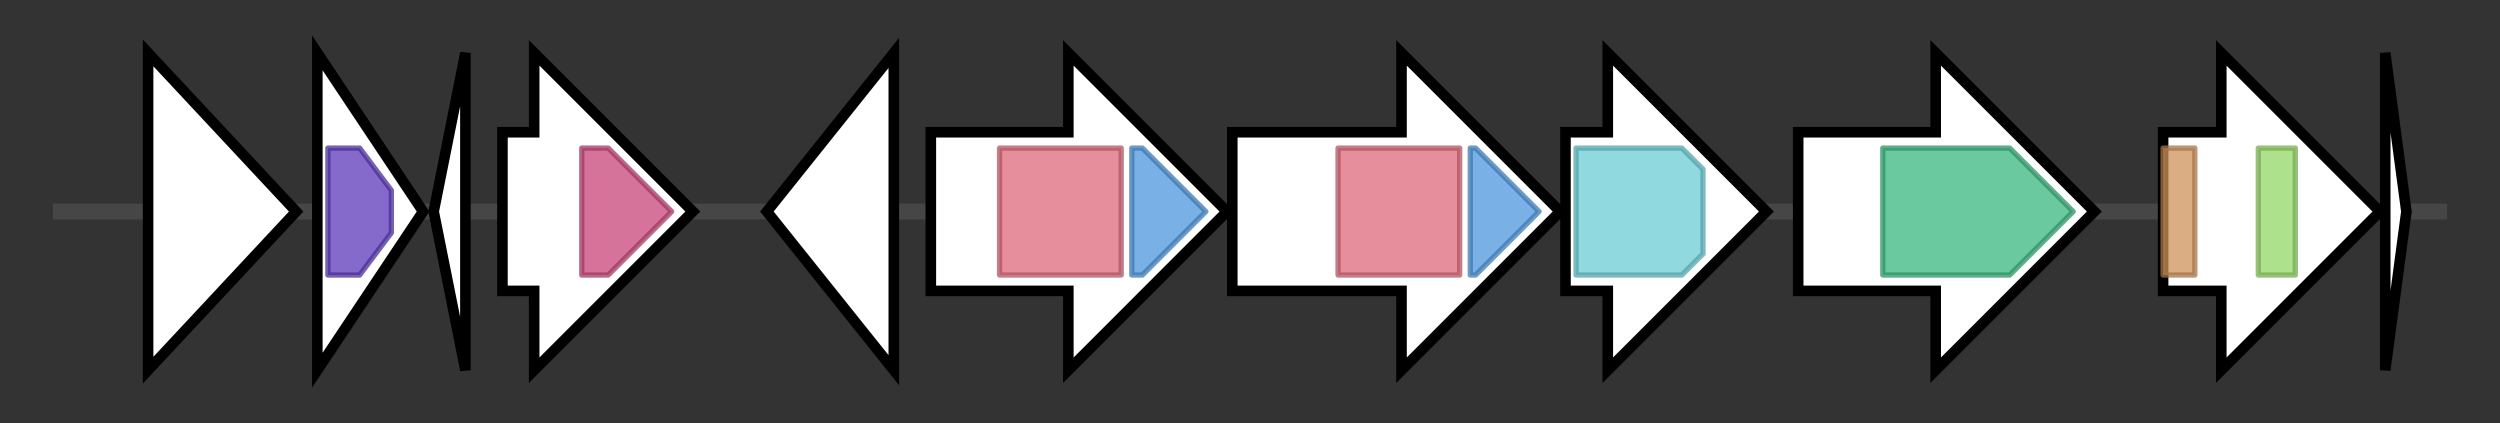 <svg version="1.1" baseProfile="full" xmlns="http://www.w3.org/2000/svg" width="472.7" height="80">
	<rect width="100%" height="100%" fill="#333333" stroke="none"/>
	<g>
		<line x1="10" y1="40.0" x2="462.7" y2="40.0" style="stroke:rgb(70,70,70); stroke-width:3 "/>
		<g>
			<title> (PMCFELCE_02729)
hypothetical protein</title>
			<polygon class=" (PMCFELCE_02729)
hypothetical protein" points="28,10 56,40 28,70" fill="rgb(255,255,255)" fill-opacity="1.0" stroke="rgb(0,0,0)" stroke-width="2"  />
		</g>
		<g>
			<title>nudL (PMCFELCE_02730)
putative Nudix hydrolase NudL</title>
			<polygon class="nudL (PMCFELCE_02730)
putative Nudix hydrolase NudL" points="60,10 80,40 60,70" fill="rgb(255,255,255)" fill-opacity="1.0" stroke="rgb(0,0,0)" stroke-width="2"  />
			<g>
				<title>NUDIX (PF00293)
"NUDIX domain"</title>
				<polygon class="PF00293" points="62,28 68,28 74,36 74,44 68,52 62,52" stroke-linejoin="round" width="12" height="24" fill="rgb(92,56,187)" stroke="rgb(73,44,149)" stroke-width="1" opacity="0.75" />
			</g>
		</g>
		<g>
			<title> (PMCFELCE_02731)
hypothetical protein</title>
			<polygon class=" (PMCFELCE_02731)
hypothetical protein" points="82,40 88,10 88,70" fill="rgb(255,255,255)" fill-opacity="1.0" stroke="rgb(0,0,0)" stroke-width="2"  />
		</g>
		<g>
			<title> (PMCFELCE_02732)
hypothetical protein</title>
			<polygon class=" (PMCFELCE_02732)
hypothetical protein" points="95,25 101,25 101,10 131,40 101,70 101,55 95,55" fill="rgb(255,255,255)" fill-opacity="1.0" stroke="rgb(0,0,0)" stroke-width="2"  />
			<g>
				<title>Endonuclease_1 (PF04231)
"Endonuclease I"</title>
				<polygon class="PF04231" points="110,28 115,28 127,40 115,52 110,52" stroke-linejoin="round" width="20" height="24" fill="rgb(200,69,122)" stroke="rgb(160,55,97)" stroke-width="1" opacity="0.75" />
			</g>
		</g>
		<g>
			<title> (PMCFELCE_02733)
hypothetical protein</title>
			<polygon class=" (PMCFELCE_02733)
hypothetical protein" points="145,40 169,10 169,70" fill="rgb(255,255,255)" fill-opacity="1.0" stroke="rgb(0,0,0)" stroke-width="2"  />
		</g>
		<g>
			<title> (PMCFELCE_02734)
hypothetical protein</title>
			<polygon class=" (PMCFELCE_02734)
hypothetical protein" points="176,25 202,25 202,10 232,40 202,70 202,55 176,55" fill="rgb(255,255,255)" fill-opacity="1.0" stroke="rgb(0,0,0)" stroke-width="2"  />
			<g>
				<title>IucA_IucC (PF04183)
"IucA / IucC family"</title>
				<rect class="PF04183" x="189" y="28" stroke-linejoin="round" width="23" height="24" fill="rgb(221,104,121)" stroke="rgb(176,83,96)" stroke-width="1" opacity="0.75" />
			</g>
			<g>
				<title>FhuF (PF06276)
"Ferric iron reductase FhuF-like transporter"</title>
				<polygon class="PF06276" points="214,28 216,28 228,40 216,52 214,52" stroke-linejoin="round" width="16" height="24" fill="rgb(76,151,221)" stroke="rgb(60,120,176)" stroke-width="1" opacity="0.75" />
			</g>
		</g>
		<g>
			<title> (PMCFELCE_02735)
hypothetical protein</title>
			<polygon class=" (PMCFELCE_02735)
hypothetical protein" points="233,25 265,25 265,10 295,40 265,70 265,55 233,55" fill="rgb(255,255,255)" fill-opacity="1.0" stroke="rgb(0,0,0)" stroke-width="2"  />
			<g>
				<title>IucA_IucC (PF04183)
"IucA / IucC family"</title>
				<rect class="PF04183" x="253" y="28" stroke-linejoin="round" width="23" height="24" fill="rgb(221,104,121)" stroke="rgb(176,83,96)" stroke-width="1" opacity="0.75" />
			</g>
			<g>
				<title>FhuF (PF06276)
"Ferric iron reductase FhuF-like transporter"</title>
				<polygon class="PF06276" points="278,28 279,28 291,40 279,52 278,52" stroke-linejoin="round" width="16" height="24" fill="rgb(76,151,221)" stroke="rgb(60,120,176)" stroke-width="1" opacity="0.75" />
			</g>
		</g>
		<g>
			<title>sbnH (PMCFELCE_02736)
2-[(L-alanin-3-ylcarbamoyl)methyl]-2- hydroxybutanedioate decarboxylase</title>
			<polygon class="sbnH (PMCFELCE_02736)
2-[(L-alanin-3-ylcarbamoyl)methyl]-2- hydroxybutanedioate decarboxylase" points="296,25 304,25 304,10 334,40 304,70 304,55 296,55" fill="rgb(255,255,255)" fill-opacity="1.0" stroke="rgb(0,0,0)" stroke-width="2"  />
			<g>
				<title>Orn_Arg_deC_N (PF02784)
"Pyridoxal-dependent decarboxylase, pyridoxal binding domain"</title>
				<polygon class="PF02784" points="298,28 318,28 322,32 322,48 318,52 298,52" stroke-linejoin="round" width="24" height="24" fill="rgb(106,204,212)" stroke="rgb(84,163,169)" stroke-width="1" opacity="0.75" />
			</g>
		</g>
		<g>
			<title> (PMCFELCE_02737)
hypothetical protein</title>
			<polygon class=" (PMCFELCE_02737)
hypothetical protein" points="340,25 366,25 366,10 396,40 366,70 366,55 340,55" fill="rgb(255,255,255)" fill-opacity="1.0" stroke="rgb(0,0,0)" stroke-width="2"  />
			<g>
				<title>Peptidase_M3 (PF01432)
"Peptidase family M3"</title>
				<polygon class="PF01432" points="356,28 380,28 392,40 380,52 356,52" stroke-linejoin="round" width="38" height="24" fill="rgb(56,183,126)" stroke="rgb(44,146,100)" stroke-width="1" opacity="0.75" />
			</g>
		</g>
		<g>
			<title>nprA_2 (PMCFELCE_02738)
Transcriptional activator NprA</title>
			<polygon class="nprA_2 (PMCFELCE_02738)
Transcriptional activator NprA" points="409,25 420,25 420,10 450,40 420,70 420,55 409,55" fill="rgb(255,255,255)" fill-opacity="1.0" stroke="rgb(0,0,0)" stroke-width="2"  />
			<g>
				<title>HTH_31 (PF13560)
"Helix-turn-helix domain"</title>
				<rect class="PF13560" x="409" y="28" stroke-linejoin="round" width="6" height="24" fill="rgb(207,145,90)" stroke="rgb(165,116,72)" stroke-width="1" opacity="0.75" />
			</g>
			<g>
				<title>TPR_12 (PF13424)
"Tetratricopeptide repeat"</title>
				<rect class="PF13424" x="427" y="28" stroke-linejoin="round" width="7" height="24" fill="rgb(147,215,101)" stroke="rgb(117,172,80)" stroke-width="1" opacity="0.75" />
			</g>
		</g>
		<g>
			<title> (PMCFELCE_02739)
hypothetical protein</title>
			<polygon class=" (PMCFELCE_02739)
hypothetical protein" points="451,10 455,40 451,70" fill="rgb(255,255,255)" fill-opacity="1.0" stroke="rgb(0,0,0)" stroke-width="2"  />
		</g>
	</g>
</svg>
